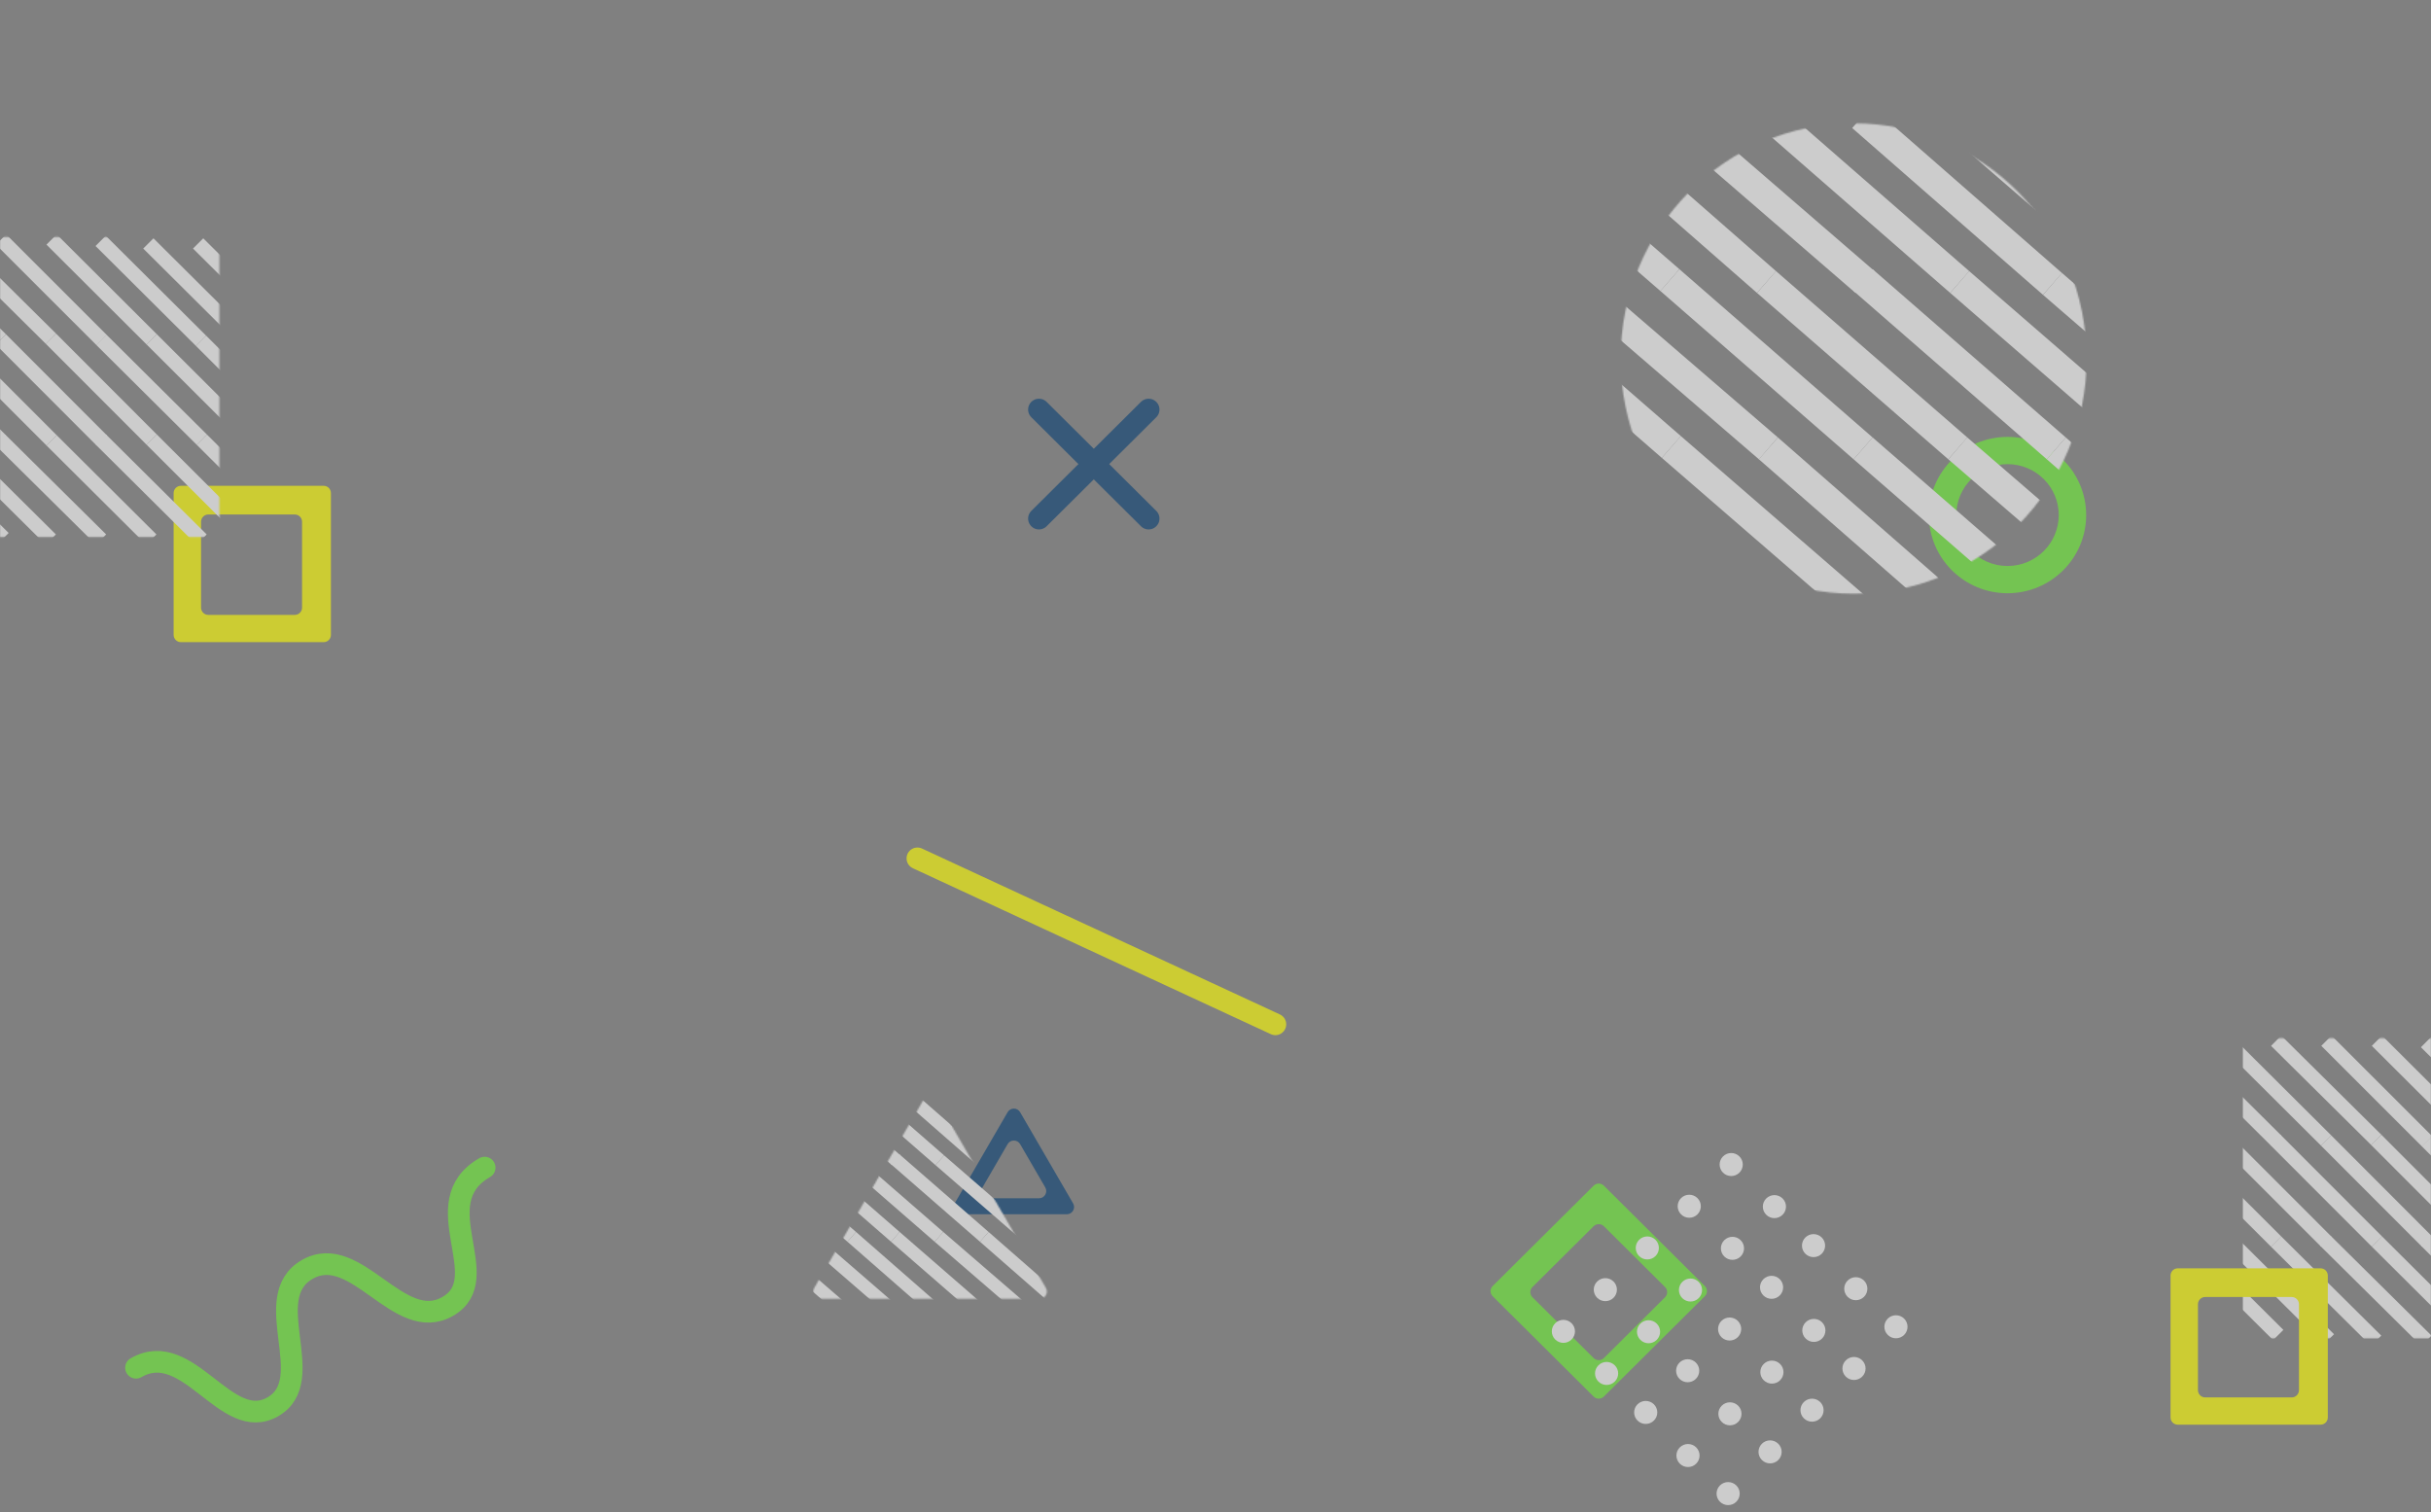 <svg width="1680" height="1045" viewBox="0 0 1680 1045" fill="none" xmlns="http://www.w3.org/2000/svg">
<rect x="0" y="0" width="1680" height="1045" fill="#808080" stroke="none"/>
<g opacity="0.6">
<mask id="mask0" mask-type="alpha" maskUnits="userSpaceOnUse" x="0" y="0" width="1680" height="1045">
<rect y="0.723" width="1680" height="1043.84" fill="#D8EEFB"/>
</mask>
<g mask="url(#mask0)">
<path fill-rule="evenodd" clip-rule="evenodd" d="M228.688 340.745C228.688 337.984 226.449 335.745 223.688 335.745H125C122.239 335.745 120 337.984 120 340.745V438.795C120 441.556 122.239 443.795 125 443.795H223.688C226.449 443.795 228.688 441.556 228.688 438.795V340.745ZM208.745 360.571C208.745 357.809 206.507 355.571 203.745 355.571H143.946C141.184 355.571 138.946 357.809 138.946 360.571V419.961C138.946 422.722 141.184 424.961 143.946 424.961H203.745C206.507 424.961 208.745 422.722 208.745 419.961V360.571Z" fill="#FFFF00"/>
<path fill-rule="evenodd" clip-rule="evenodd" d="M1108.4 819.435C1106.44 817.488 1103.27 817.488 1101.31 819.435L1031.55 888.787C1029.59 890.734 1029.59 893.891 1031.55 895.838L1101.31 965.19C1103.27 967.137 1106.44 967.137 1108.4 965.19L1178.16 895.838C1180.12 893.891 1180.12 890.734 1178.16 888.787L1108.4 819.435ZM1108.4 847.473C1106.44 845.526 1103.27 845.526 1101.31 847.473L1059.04 889.489C1057.09 891.435 1057.09 894.592 1059.04 896.539L1101.31 938.555C1103.27 940.501 1106.44 940.501 1108.4 938.555L1150.66 896.539C1152.62 894.592 1152.62 891.435 1150.66 889.489L1108.4 847.473Z" fill="#6CF133"/>
<path fill-rule="evenodd" clip-rule="evenodd" d="M1387.34 409.994C1417.36 409.994 1441.69 385.807 1441.69 355.969C1441.69 326.132 1417.36 301.944 1387.34 301.944C1357.33 301.944 1333 326.132 1333 355.969C1333 385.807 1357.33 409.994 1387.34 409.994ZM1387.34 391.16C1406.89 391.16 1422.74 375.405 1422.74 355.97C1422.74 336.534 1406.89 320.779 1387.34 320.779C1367.79 320.779 1351.95 336.534 1351.95 355.97C1351.95 375.405 1367.79 391.16 1387.34 391.16Z" fill="#6CF133"/>
<path d="M94 945.246C130.269 924.429 156.168 990.834 188.551 972.247C220.935 953.66 178.444 896.779 212.305 877.344C246.167 857.908 275.586 922.292 309.448 902.857C343.309 883.422 292.615 831.249 334.929 806.963" stroke="#6CF133" stroke-width="15" stroke-linecap="round" stroke-linejoin="round"/>
<path d="M718 283.056L793.782 358.394" stroke="#074074" stroke-width="15" stroke-linecap="round"/>
<path d="M793.782 283.056L718 358.394" stroke="#074074" stroke-width="15" stroke-linecap="round"/>
<path d="M881.371 707.908L634 593.234" stroke="#FFFF00" stroke-width="15" stroke-linecap="round"/>
<mask id="mask1" mask-type="alpha" maskUnits="userSpaceOnUse" x="-57" y="163" width="209" height="209">
<rect width="208.597" height="207.373" transform="matrix(-1 0 0 1 151.597 163.76)" fill="#C4C4C4"/>
</mask>
<g mask="url(#mask1)">
<path d="M35.167 234.048L104.867 303.837" stroke="white" stroke-width="10"/>
<path d="M0.568 234.546L70.268 304.335" stroke="white" stroke-width="10"/>
<path d="M-34.532 234.048L35.669 304.335" stroke="white" stroke-width="10"/>
<path d="M-68.763 234.964L0.569 304.335" stroke="white" stroke-width="10"/>
<path d="M104.867 234.546L173.975 303.454" stroke="white" stroke-width="10"/>
<path d="M70.164 234.964L139.466 303.837" stroke="white" stroke-width="10"/>
<path d="M-34.013 165.523L35.167 234.048" stroke="white" stroke-width="10"/>
<path d="M-68.744 165.523L0.569 234.546" stroke="white" stroke-width="10"/>
<path d="M35.636 165.523L104.867 234.546" stroke="white" stroke-width="10"/>
<path d="M0.719 165.523L70.268 235.045" stroke="white" stroke-width="10"/>
<path d="M138.964 235.543L207.895 304.406" stroke="white" stroke-width="10"/>
<line y1="-5" x2="97.146" y2="-5" transform="matrix(0.709 0.705 0.709 -0.705 106.061 164.712)" stroke="white" stroke-width="10"/>
<line y1="-5" x2="97.146" y2="-5" transform="matrix(0.709 0.705 0.709 -0.705 140.468 164.712)" stroke="white" stroke-width="10"/>
<path d="M69.556 166.474L138.964 235.543" stroke="white" stroke-width="10"/>
<path d="M104.867 303.837L174.035 372.896" stroke="white" stroke-width="10"/>
<path d="M69.766 303.837L139.303 372.896" stroke="white" stroke-width="10"/>
<path d="M35.669 304.335L104.572 372.896" stroke="white" stroke-width="10"/>
<path d="M0.067 303.837L69.841 372.896" stroke="white" stroke-width="10"/>
<path d="M-34.031 304.335L35.109 372.896" stroke="white" stroke-width="10"/>
<path d="M139.466 303.837L208.766 372.896" stroke="white" stroke-width="10"/>
<line y1="-5" x2="97.146" y2="-5" transform="matrix(-0.709 -0.705 -0.709 0.705 -1.106 375.405)" stroke="white" stroke-width="10"/>
</g>
<mask id="mask2" mask-type="alpha" maskUnits="userSpaceOnUse" x="1550" y="717" width="209" height="208">
<rect width="208.597" height="207.373" transform="matrix(-1 0 0 1 1758.6 717.491)" fill="#C4C4C4"/>
</mask>
<g mask="url(#mask2)">
<path d="M1642.17 787.778L1711.87 857.567" stroke="white" stroke-width="10"/>
<path d="M1607.57 788.277L1677.27 858.066" stroke="white" stroke-width="10"/>
<path d="M1572.47 787.778L1642.67 858.066" stroke="white" stroke-width="10"/>
<path d="M1538.24 788.695L1607.57 858.066" stroke="white" stroke-width="10"/>
<path d="M1503.51 788.695L1572.97 858.066" stroke="white" stroke-width="10"/>
<path d="M1677.16 788.695L1746.47 857.567" stroke="white" stroke-width="10"/>
<path d="M1572.99 719.253L1642.18 787.769" stroke="white" stroke-width="10"/>
<path d="M1538.26 719.253L1607.58 788.267" stroke="white" stroke-width="10"/>
<path d="M1503.52 719.253L1572.98 788.267" stroke="white" stroke-width="10"/>
<path d="M1642.64 719.253L1711.88 788.267" stroke="white" stroke-width="10"/>
<path d="M1607.72 719.253L1677.27 788.775" stroke="white" stroke-width="10"/>
<path d="M1676.56 720.205L1745.96 789.274" stroke="white" stroke-width="10"/>
<path d="M1676.77 857.567L1746.3 926.626" stroke="white" stroke-width="10"/>
<path d="M1642.67 858.066L1711.57 926.626" stroke="white" stroke-width="10"/>
<path d="M1607.07 857.567L1676.84 926.626" stroke="white" stroke-width="10"/>
<path d="M1572.97 858.066L1642.11 926.626" stroke="white" stroke-width="10"/>
<line y1="-5" x2="97.146" y2="-5" transform="matrix(-0.709 -0.705 -0.709 0.705 1570.89 926.153)" stroke="white" stroke-width="10"/>
<line y1="-5" x2="97.146" y2="-5" transform="matrix(-0.709 -0.705 -0.709 0.705 1605.89 929.136)" stroke="white" stroke-width="10"/>
</g>
<mask id="mask3" mask-type="alpha" maskUnits="userSpaceOnUse" x="1120" y="85" width="322" height="326">
<ellipse rx="161" ry="162.54" transform="matrix(-1 0 0 1 1281 247.764)" fill="#C4C4C4"/>
</mask>
<g mask="url(#mask3)">
</g>
<mask id="mask4" mask-type="alpha" maskUnits="userSpaceOnUse" x="1120" y="85" width="322" height="326">
<ellipse rx="161" ry="162.54" transform="matrix(-1 0 0 1 1281 247.764)" fill="#C4C4C4"/>
</mask>
<g mask="url(#mask4)">
<path d="M1220.78 194.906L1352.98 309.873" stroke="white" stroke-width="20"/>
<path d="M1154.02 193.584L1287.54 309.873" stroke="white" stroke-width="20"/>
<path d="M1088.78 195.031L1222.09 309.873" stroke="white" stroke-width="20"/>
<path d="M1023.28 194.32L1155 308.903" stroke="white" stroke-width="20"/>
<path d="M1354.29 194.906L1485.97 309.108" stroke="white" stroke-width="20"/>
<path d="M1287.54 193.584L1421.05 309.873" stroke="white" stroke-width="20"/>
<path d="M1088.82 79.37L1220.78 194.906" stroke="white" stroke-width="20"/>
<path d="M1022.5 79.37L1154.02 193.584" stroke="white" stroke-width="20"/>
<path d="M1221.81 79.37L1354.29 194.906" stroke="white" stroke-width="20"/>
<path d="M1155.14 79.37L1288.85 194.906" stroke="white" stroke-width="20"/>
<path d="M1418.43 196.227L1550.74 310.692" stroke="white" stroke-width="20"/>
<line y1="-10" x2="174.126" y2="-10" transform="matrix(0.756 0.655 0.756 -0.655 1357.87 76.65)" stroke="white" stroke-width="20"/>
<path d="M1286.58 80.955L1418.43 196.227" stroke="white" stroke-width="20"/>
<path d="M1352.98 309.873L1486.08 424.768" stroke="white" stroke-width="20"/>
<path d="M1287.54 309.873L1419.76 424.769" stroke="white" stroke-width="20"/>
<path d="M1222.09 309.873L1353.44 424.768" stroke="white" stroke-width="20"/>
<path d="M1155 308.903L1287.95 424.057" stroke="white" stroke-width="20"/>
<line y1="-10" x2="174.126" y2="-10" transform="matrix(0.756 0.655 0.756 -0.655 1094.22 306.387)" stroke="white" stroke-width="20"/>
<path d="M1421.05 309.873L1552.4 424.769" stroke="white" stroke-width="20"/>
</g>
<path fill-rule="evenodd" clip-rule="evenodd" d="M737.267 839.186C741.122 839.186 743.527 835.008 741.591 831.675L704.988 768.648C703.06 765.329 698.267 765.329 696.34 768.648L659.737 831.675C657.801 835.008 660.206 839.186 664.06 839.186H737.267ZM718.035 828.147C721.89 828.147 724.295 823.969 722.359 820.636L704.988 790.725C703.06 787.407 698.268 787.407 696.34 790.725L678.969 820.636C677.033 823.969 679.438 828.147 683.293 828.147H718.035Z" fill="#074074"/>
<mask id="mask5" mask-type="alpha" maskUnits="userSpaceOnUse" x="562" y="757" width="162" height="141">
<path d="M638.425 759.731C640.352 756.412 645.145 756.412 647.072 759.731L722.787 890.103C724.723 893.436 722.318 897.614 718.463 897.614H567.033C563.179 897.614 560.774 893.436 562.71 890.103L638.425 759.731Z" fill="black"/>
</mask>
<g mask="url(#mask5)">
<path d="M588.011 801.864L648.874 854.792" stroke="white" stroke-width="9"/>
<path d="M557.278 801.256L618.743 854.792" stroke="white" stroke-width="9"/>
<path d="M527.244 801.922L588.614 854.792" stroke="white" stroke-width="9"/>
<path d="M649.476 801.864L710.096 854.44" stroke="white" stroke-width="9"/>
<path d="M618.744 801.256L680.209 854.792" stroke="white" stroke-width="9"/>
<path d="M527.259 748.675L588.011 801.864" stroke="white" stroke-width="9"/>
<path d="M588.485 748.675L649.476 801.864" stroke="white" stroke-width="9"/>
<path d="M557.791 748.675L619.345 801.864" stroke="white" stroke-width="9"/>
<path d="M679.003 802.473L739.915 855.169" stroke="white" stroke-width="9"/>
<line y1="-4.5" x2="80.162" y2="-4.5" transform="matrix(0.756 0.655 0.756 -0.655 651.122 747.423)" stroke="white" stroke-width="9"/>
<path d="M618.304 749.405L679.003 802.473" stroke="white" stroke-width="9"/>
<path d="M648.874 854.792L710.149 907.686" stroke="white" stroke-width="9"/>
<path d="M618.743 854.792L679.617 907.686" stroke="white" stroke-width="9"/>
<path d="M588.613 854.792L649.085 907.686" stroke="white" stroke-width="9"/>
<path d="M557.728 854.346L618.932 907.359" stroke="white" stroke-width="9"/>
<line y1="-4.5" x2="80.162" y2="-4.5" transform="matrix(0.756 0.655 0.756 -0.655 529.745 853.187)" stroke="white" stroke-width="9"/>
<path d="M680.209 854.792L740.681 907.686" stroke="white" stroke-width="9"/>
</g>
<ellipse rx="7.977" ry="7.979" transform="matrix(0.709 -0.705 0.709 0.705 1167.4 833.649)" fill="white"/>
<ellipse rx="7.977" ry="7.979" transform="matrix(0.709 -0.705 0.709 0.705 1196.39 804.824)" fill="white"/>
<ellipse rx="7.977" ry="7.979" transform="matrix(0.709 -0.705 0.709 0.705 1138.41 862.47)" fill="white"/>
<ellipse rx="7.977" ry="7.979" transform="matrix(0.709 -0.705 0.709 0.705 1109.41 891.296)" fill="white"/>
<ellipse rx="7.977" ry="7.979" transform="matrix(0.709 -0.705 0.709 0.705 1080.42 920.117)" fill="white"/>
<ellipse rx="7.977" ry="7.979" transform="matrix(0.709 -0.705 0.709 0.705 1197.26 862.733)" fill="white"/>
<ellipse rx="7.977" ry="7.979" transform="matrix(0.709 -0.705 0.709 0.705 1226.25 833.908)" fill="white"/>
<ellipse rx="7.977" ry="7.979" transform="matrix(0.709 -0.705 0.709 0.705 1168.26 891.554)" fill="white"/>
<ellipse rx="7.977" ry="7.979" transform="matrix(0.709 -0.705 0.709 0.705 1139.27 920.38)" fill="white"/>
<ellipse rx="7.977" ry="7.979" transform="matrix(0.709 -0.705 0.709 0.705 1110.28 949.201)" fill="white"/>
<ellipse rx="7.977" ry="7.979" transform="matrix(0.709 -0.705 0.709 0.705 1224.29 889.68)" fill="white"/>
<ellipse rx="7.977" ry="7.979" transform="matrix(0.709 -0.705 0.709 0.705 1253.29 860.855)" fill="white"/>
<ellipse rx="7.977" ry="7.979" transform="matrix(0.709 -0.705 0.709 0.705 1195.3 918.501)" fill="white"/>
<ellipse rx="7.977" ry="7.979" transform="matrix(0.709 -0.705 0.709 0.705 1166.31 947.326)" fill="white"/>
<ellipse rx="7.977" ry="7.979" transform="matrix(0.709 -0.705 0.709 0.705 1137.31 976.148)" fill="white"/>
<ellipse rx="7.977" ry="7.979" transform="matrix(0.709 -0.705 0.709 0.705 1253.51 919.46)" fill="white"/>
<ellipse rx="7.977" ry="7.979" transform="matrix(0.709 -0.705 0.709 0.705 1282.5 890.635)" fill="white"/>
<ellipse rx="7.977" ry="7.979" transform="matrix(0.709 -0.705 0.709 0.705 1224.52 948.281)" fill="white"/>
<ellipse rx="7.977" ry="7.979" transform="matrix(0.709 -0.705 0.709 0.705 1195.52 977.106)" fill="white"/>
<ellipse rx="7.977" ry="7.979" transform="matrix(0.709 -0.705 0.709 0.705 1166.53 1005.93)" fill="white"/>
<ellipse rx="7.977" ry="7.979" transform="matrix(0.709 -0.705 0.709 0.705 1281.25 945.768)" fill="white"/>
<ellipse rx="7.977" ry="7.979" transform="matrix(0.709 -0.705 0.709 0.705 1310.24 916.943)" fill="white"/>
<ellipse rx="7.977" ry="7.979" transform="matrix(0.709 -0.705 0.709 0.705 1252.25 974.589)" fill="white"/>
<ellipse rx="7.977" ry="7.979" transform="matrix(0.709 -0.705 0.709 0.705 1223.26 1003.41)" fill="white"/>
<ellipse rx="7.977" ry="7.979" transform="matrix(0.709 -0.705 0.709 0.705 1194.27 1032.24)" fill="white"/>
<path fill-rule="evenodd" clip-rule="evenodd" d="M1608.69 881.552C1608.69 878.79 1606.45 876.552 1603.69 876.552H1505C1502.24 876.552 1500 878.79 1500 881.552V979.602C1500 982.363 1502.24 984.602 1505 984.602H1603.69C1606.45 984.602 1608.69 982.363 1608.69 979.602V881.552ZM1588.75 901.378C1588.75 898.616 1586.51 896.378 1583.75 896.378H1523.95C1521.18 896.378 1518.95 898.616 1518.95 901.378V960.767C1518.95 963.529 1521.18 965.767 1523.95 965.767H1583.75C1586.51 965.767 1588.75 963.529 1588.75 960.767V901.378Z" fill="#FFFF00"/>
</g>
</g>
</svg>
